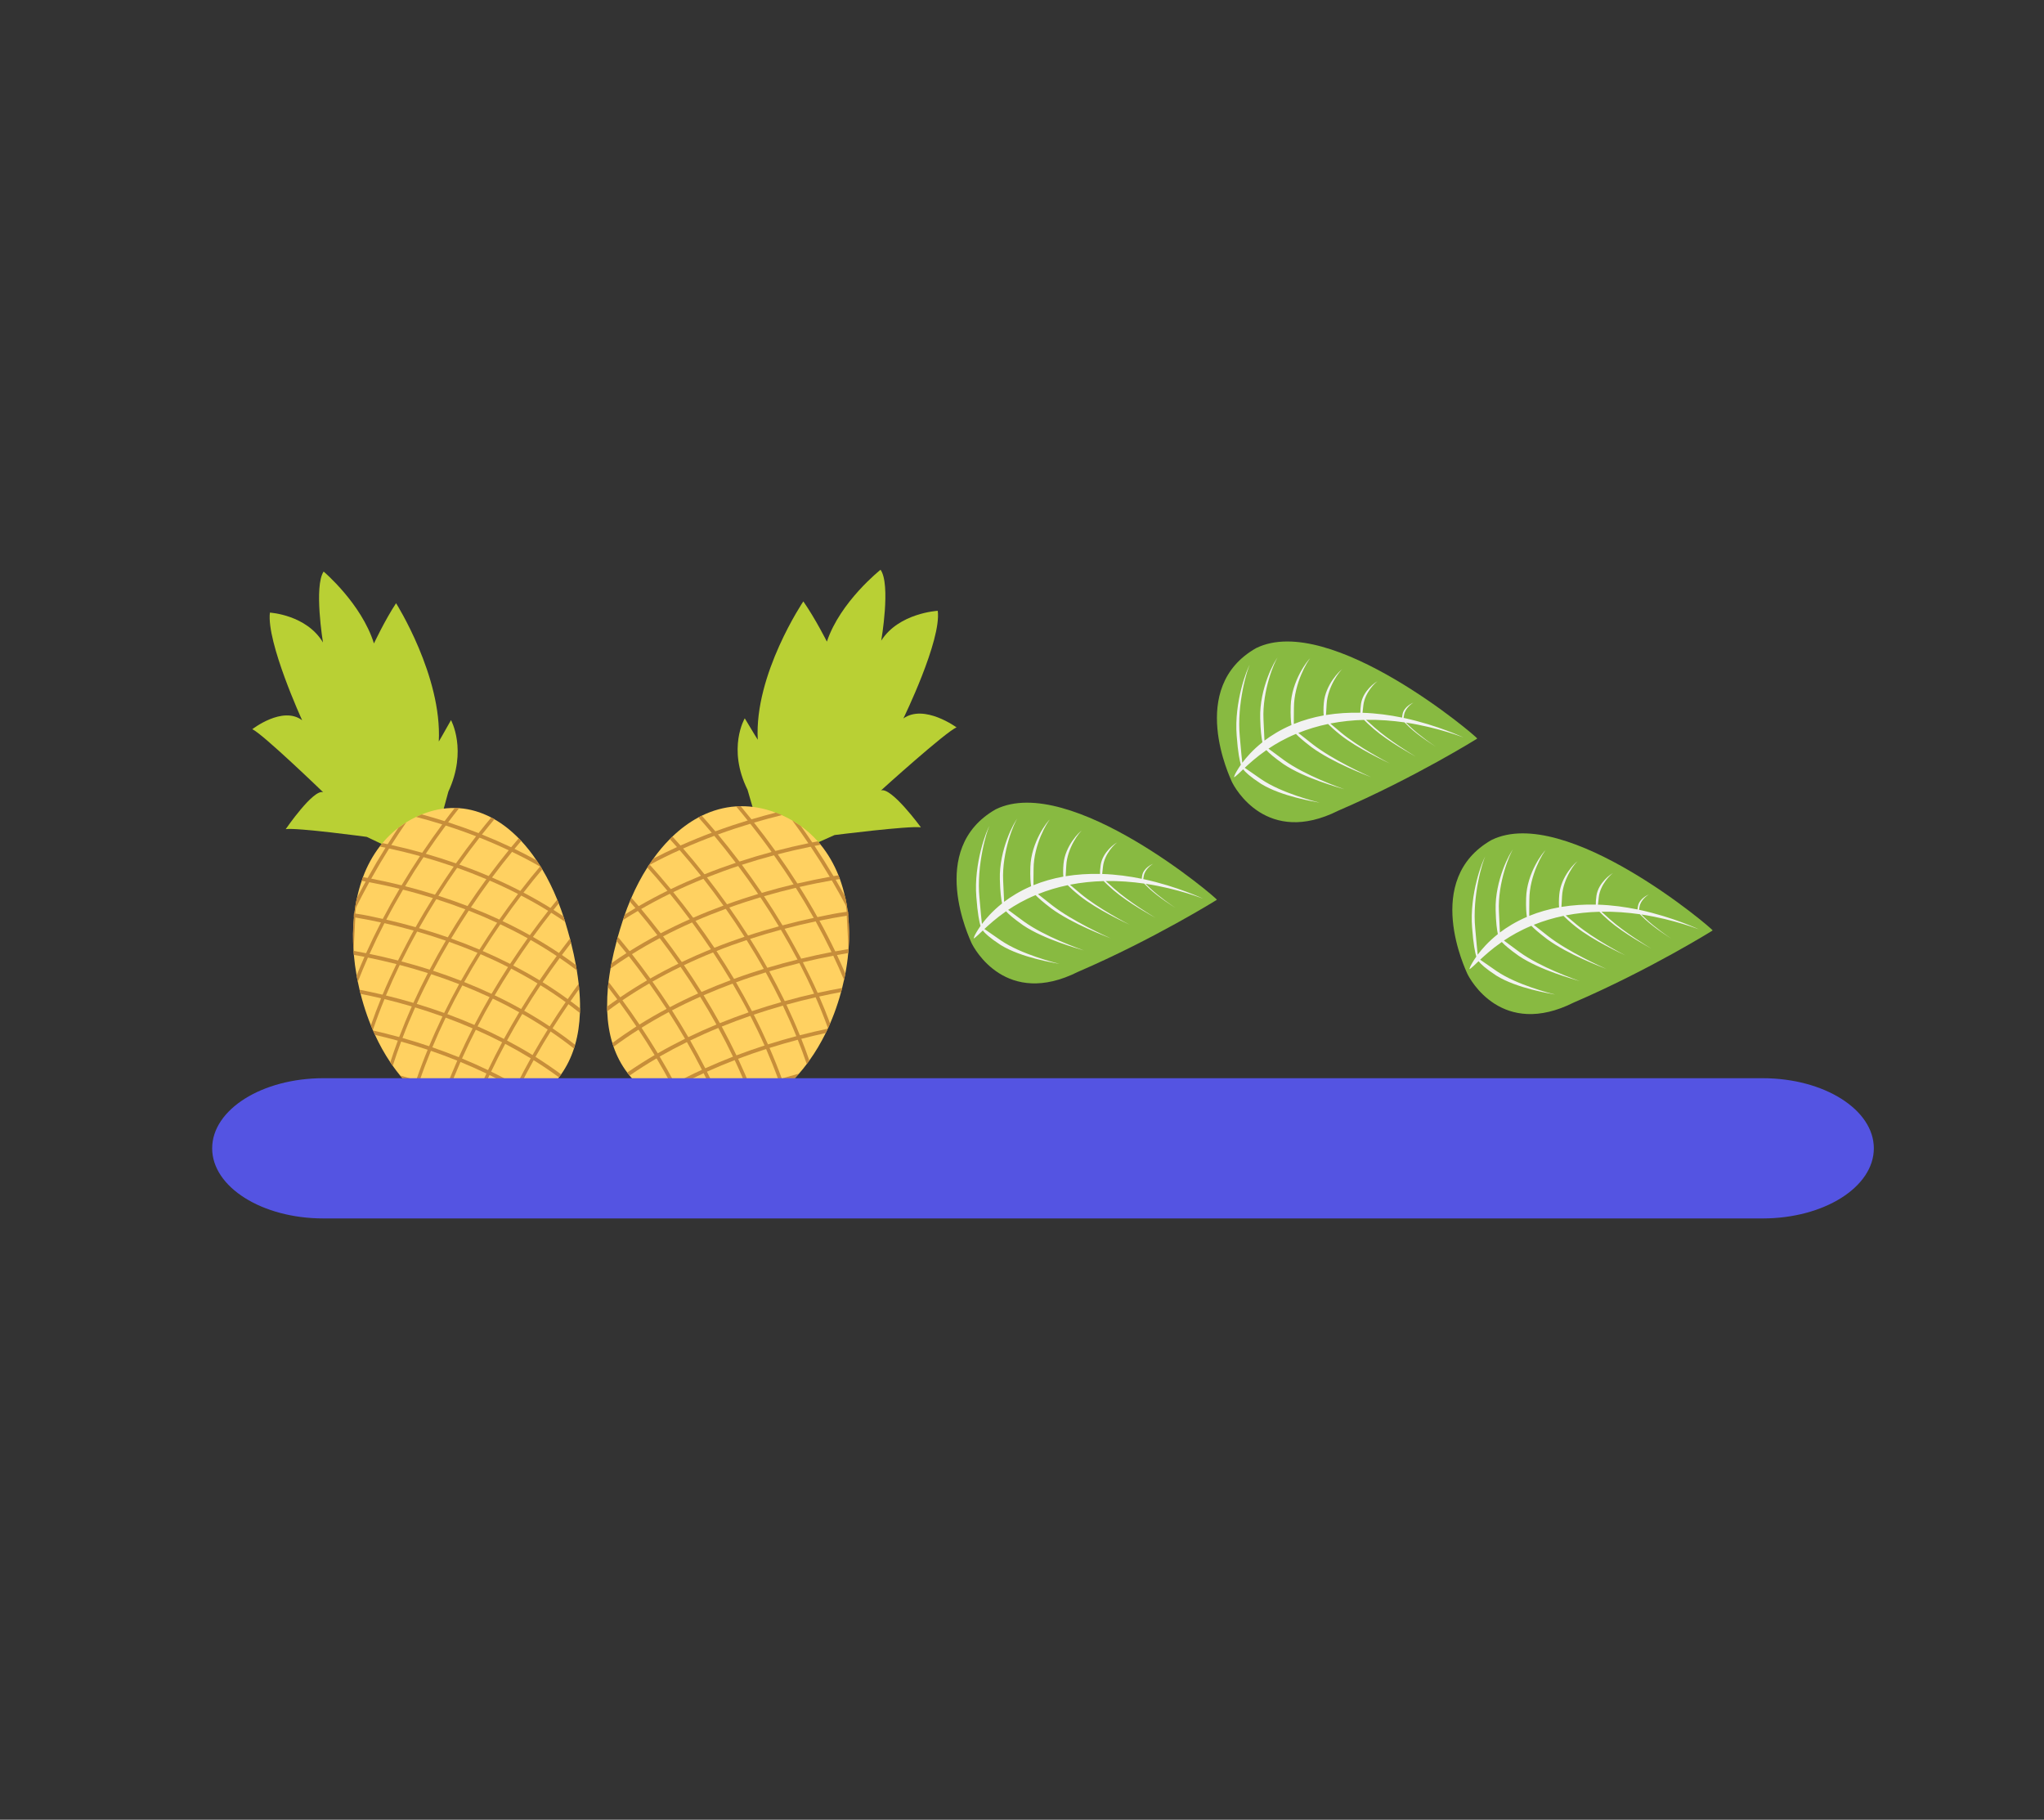 <?xml version="1.0" encoding="utf-8"?>
<!-- Generator: Adobe Illustrator 16.0.0, SVG Export Plug-In . SVG Version: 6.00 Build 0)  -->
<!DOCTYPE svg PUBLIC "-//W3C//DTD SVG 1.1//EN" "http://www.w3.org/Graphics/SVG/1.1/DTD/svg11.dtd">
<svg version="1.1" id="Capa_1" xmlns="http://www.w3.org/2000/svg" xmlns:xlink="http://www.w3.org/1999/xlink" x="0px" y="0px"
	 width="61.946px" height="55.148px" viewBox="0 0 61.946 55.148" enable-background="new 0 0 61.946 55.148" xml:space="preserve">
<rect x="0" y="0" width="61.946" height="55.148" fill="#333333" stroke="none"/>
<g>
	<path fill="#B9D034" d="M11.114,25.362c0,0-2.113-0.286-2.455-0.234c0,0,0.845-1.233,1.136-1.117c0,0-1.859-1.795-2.15-1.911
		c0,0,0.918-0.719,1.512-0.272c0,0-1.086-2.366-0.977-3.262c0,0,1.105,0.063,1.608,0.904c0,0-0.279-1.704,0.02-2.148
		c0,0,1.146,0.966,1.525,2.178c0,0,0.33-0.702,0.67-1.219c0,0,1.399,2.21,1.295,4.192c0,0,0.15-0.253,0.37-0.649
		c0,0,0.505,0.909-0.08,2.168l-0.613,2.254L11.114,25.362z"/>
	<g>
		<path fill="#FFD161" d="M17.579,30.56L17.575,30.7c-0.012,0.339-0.059,0.661-0.146,0.964l-0.035,0.114
			c-0.091,0.28-0.219,0.542-0.388,0.781L16.94,32.65c-0.176,0.229-0.392,0.437-0.653,0.621l-0.102,0.069
			c-0.2,0.13-0.425,0.247-0.678,0.349c-0.047,0.019-0.095,0.037-0.143,0.054c-0.044,0.015-0.088,0.028-0.132,0.041
			c-0.024,0.007-0.048,0.014-0.072,0.02c-0.058,0.015-0.116,0.028-0.173,0.038c-0.236,0.045-0.471,0.055-0.701,0.033l-0.106-0.013
			c-0.27-0.037-0.534-0.119-0.788-0.24l-0.093-0.047c-0.242-0.125-0.474-0.287-0.694-0.481l-0.084-0.077
			c-0.088-0.082-0.174-0.17-0.258-0.264c-0.047-0.052-0.093-0.106-0.139-0.161c-0.076-0.093-0.149-0.19-0.221-0.291
			c-0.025-0.035-0.05-0.071-0.074-0.107c-0.171-0.254-0.327-0.533-0.465-0.832c-0.02-0.044-0.04-0.088-0.059-0.133
			c-0.002-0.005-0.004-0.009-0.006-0.014c-0.021-0.047-0.041-0.096-0.06-0.144c-0.081-0.2-0.155-0.408-0.22-0.624
			c-0.033-0.109-0.063-0.218-0.091-0.327c-0.011-0.042-0.021-0.083-0.031-0.125c-0.02-0.081-0.037-0.162-0.053-0.243
			c-0.014-0.064-0.026-0.128-0.037-0.191c-0.037-0.209-0.065-0.418-0.083-0.624c0-0.005,0-0.01-0.001-0.016
			c-0.001-0.014-0.002-0.028-0.003-0.042c0-0.006-0.001-0.013-0.001-0.019c0-0.007-0.001-0.013-0.001-0.021
			c0-0.008-0.001-0.015-0.002-0.022c-0.024-0.35-0.02-0.692,0.013-1.021c0.003-0.04,0.007-0.078,0.012-0.117
			c0.002-0.017,0.004-0.034,0.006-0.051c0.002-0.017,0.005-0.034,0.007-0.051c0.017-0.122,0.038-0.242,0.064-0.359
			c0.038-0.181,0.086-0.356,0.144-0.524L11,26.582c0.128-0.342,0.298-0.655,0.509-0.93l0.082-0.103
			c0.143-0.171,0.303-0.326,0.48-0.462l0,0c0.078-0.06,0.159-0.116,0.243-0.168c0.095-0.059,0.193-0.113,0.295-0.161
			c0.056-0.027,0.113-0.052,0.171-0.076c0,0,0.001,0,0.002,0c0.341-0.138,0.675-0.2,0.999-0.195c0.044,0,0.089,0.002,0.133,0.005
			c0.339,0.024,0.665,0.122,0.974,0.283l0.096,0.053c0.26,0.149,0.507,0.344,0.737,0.579l0.076,0.079
			c0.164,0.176,0.319,0.372,0.463,0.587c0.04,0.058,0.078,0.117,0.115,0.177c0.006,0.01,0.012,0.019,0.018,0.029
			c0.014,0.022,0.028,0.045,0.042,0.068c0.167,0.281,0.319,0.587,0.453,0.916c0.015,0.038,0.03,0.076,0.045,0.115
			c0.049,0.126,0.096,0.256,0.14,0.388c0.019,0.058,0.038,0.116,0.055,0.174c0.004,0.012,0.008,0.023,0.011,0.035
			c0.048,0.158,0.092,0.314,0.134,0.47c0.011,0.044,0.023,0.088,0.034,0.132c0.057,0.226,0.106,0.449,0.146,0.668
			c0.01,0.054,0.02,0.108,0.028,0.162c0.022,0.136,0.041,0.27,0.056,0.403c0.006,0.053,0.012,0.107,0.016,0.16
			C17.572,30.17,17.581,30.368,17.579,30.56z"/>
		<path fill="#C78E3A" d="M12.781,24.681c0.223,0.061,0.455,0.129,0.693,0.204c0.036,0.011,0.072,0.023,0.109,0.035
			c0.298,0.097,0.605,0.206,0.919,0.329c0.035,0.014,0.07,0.028,0.105,0.042c0.292,0.117,0.588,0.246,0.886,0.387
			c0.034,0.016,0.067,0.032,0.101,0.048c0.222,0.108,0.445,0.223,0.667,0.346c0.04,0.058,0.078,0.117,0.115,0.177
			c0.006,0.01,0.012,0.019,0.018,0.029c-0.01-0.006-0.019-0.011-0.029-0.017c-0.282-0.161-0.564-0.309-0.846-0.444
			c-0.034-0.017-0.067-0.033-0.101-0.048c-0.298-0.141-0.594-0.269-0.886-0.384c-0.035-0.014-0.07-0.028-0.104-0.041
			c-0.314-0.122-0.621-0.23-0.919-0.325c-0.036-0.012-0.072-0.023-0.108-0.035c-0.273-0.086-0.538-0.161-0.791-0.227L12.781,24.681z
			"/>
		<path fill="#C78E3A" d="M17.128,27.939c-0.14-0.097-0.282-0.189-0.424-0.278c-0.031-0.019-0.061-0.039-0.092-0.057
			c-0.27-0.167-0.543-0.321-0.816-0.463c-0.033-0.017-0.065-0.034-0.098-0.05c-0.286-0.147-0.572-0.281-0.855-0.403
			c-0.034-0.015-0.068-0.029-0.102-0.043c-0.3-0.127-0.598-0.243-0.888-0.345c-0.035-0.013-0.07-0.025-0.105-0.037
			c-0.314-0.109-0.621-0.205-0.914-0.288c-0.036-0.01-0.072-0.021-0.108-0.03c-0.331-0.092-0.645-0.168-0.934-0.231
			c-0.037-0.009-0.074-0.017-0.11-0.024c-0.059-0.013-0.117-0.024-0.174-0.036c0.027-0.035,0.054-0.069,0.082-0.103
			c0.051,0.011,0.104,0.022,0.158,0.034c0.037,0.007,0.073,0.016,0.111,0.024c0.291,0.064,0.605,0.142,0.936,0.234
			c0.036,0.01,0.072,0.02,0.108,0.031c0.293,0.084,0.6,0.181,0.915,0.291c0.035,0.012,0.07,0.025,0.105,0.038
			c0.291,0.104,0.588,0.219,0.889,0.348c0.034,0.015,0.067,0.029,0.101,0.043c0.284,0.124,0.57,0.259,0.856,0.407
			c0.033,0.016,0.065,0.033,0.098,0.05c0.273,0.144,0.546,0.299,0.817,0.466c0.031,0.019,0.062,0.038,0.092,0.058
			c0.099,0.063,0.199,0.127,0.297,0.193C17.092,27.823,17.111,27.881,17.128,27.939z"/>
		<path fill="#C78E3A" d="M17.481,29.407c-0.171-0.13-0.345-0.255-0.52-0.374c-0.03-0.021-0.06-0.041-0.09-0.061
			c-0.261-0.174-0.524-0.335-0.789-0.485c-0.031-0.018-0.063-0.035-0.094-0.053c-0.275-0.154-0.552-0.294-0.827-0.424
			c-0.032-0.016-0.065-0.031-0.098-0.046c-0.289-0.134-0.576-0.256-0.858-0.366c-0.034-0.013-0.068-0.026-0.102-0.039
			c-0.301-0.116-0.597-0.219-0.883-0.31c-0.035-0.011-0.07-0.022-0.104-0.033c-0.314-0.098-0.617-0.182-0.903-0.255
			c-0.036-0.009-0.072-0.018-0.107-0.026c-0.332-0.082-0.639-0.146-0.916-0.199c-0.037-0.007-0.074-0.014-0.109-0.02
			c-0.041-0.008-0.082-0.015-0.122-0.022c0.013-0.038,0.026-0.075,0.041-0.112c0.046,0.008,0.093,0.017,0.141,0.025
			c0.036,0.006,0.072,0.013,0.109,0.021c0.278,0.054,0.587,0.12,0.918,0.202c0.036,0.009,0.072,0.018,0.108,0.027
			c0.287,0.073,0.589,0.158,0.904,0.257c0.035,0.011,0.069,0.021,0.105,0.033c0.287,0.093,0.583,0.196,0.885,0.313
			c0.034,0.013,0.068,0.026,0.102,0.04c0.283,0.111,0.569,0.233,0.859,0.368c0.032,0.015,0.065,0.031,0.098,0.046
			c0.275,0.13,0.551,0.272,0.827,0.427c0.031,0.017,0.063,0.035,0.094,0.053c0.265,0.151,0.528,0.313,0.789,0.487
			c0.03,0.02,0.06,0.041,0.089,0.06c0.142,0.098,0.284,0.198,0.424,0.304C17.463,29.299,17.473,29.353,17.481,29.407z"/>
		<path fill="#C78E3A" d="M17.579,30.56L17.575,30.7c-0.115-0.091-0.231-0.181-0.348-0.268c-0.028-0.021-0.057-0.042-0.086-0.063
			c-0.25-0.182-0.504-0.351-0.761-0.51c-0.031-0.019-0.061-0.038-0.091-0.056c-0.265-0.161-0.532-0.31-0.798-0.448
			c-0.031-0.017-0.063-0.033-0.095-0.048c-0.278-0.142-0.555-0.271-0.829-0.389c-0.033-0.014-0.066-0.028-0.099-0.042
			c-0.29-0.123-0.575-0.233-0.854-0.332c-0.034-0.013-0.068-0.024-0.102-0.036c-0.3-0.104-0.592-0.197-0.872-0.277
			c-0.036-0.01-0.07-0.02-0.105-0.029c-0.312-0.088-0.608-0.162-0.885-0.225c-0.036-0.008-0.078-0.016-0.113-0.023
			c-0.278-0.061-0.544-0.11-0.77-0.149v0c0-0.002-0.03-0.006-0.048-0.009c0.004-0.04,0.001-0.078,0.006-0.117
			c0.016,0.003,0.042,0.006,0.042,0.008v0c0.3,0.041,0.525,0.093,0.822,0.159c0.035,0.008,0.076,0.016,0.111,0.024
			c0.278,0.063,0.578,0.138,0.89,0.227c0.034,0.01,0.071,0.02,0.105,0.03c0.281,0.082,0.575,0.174,0.875,0.28
			c0.034,0.012,0.068,0.024,0.102,0.036c0.28,0.1,0.566,0.211,0.856,0.334c0.033,0.014,0.066,0.029,0.099,0.043
			c0.275,0.119,0.552,0.249,0.83,0.39c0.032,0.017,0.063,0.033,0.095,0.049c0.267,0.139,0.534,0.288,0.799,0.45
			c0.03,0.019,0.061,0.038,0.091,0.056c0.256,0.159,0.511,0.329,0.761,0.512c0.029,0.021,0.057,0.042,0.086,0.063
			C17.388,30.411,17.483,30.484,17.579,30.56z"/>
		<path fill="#C78E3A" d="M17.429,31.664l-0.035,0.114c-0.232-0.184-0.469-0.356-0.708-0.518c-0.03-0.021-0.059-0.04-0.088-0.059
			c-0.255-0.169-0.512-0.327-0.771-0.473c-0.031-0.018-0.062-0.035-0.093-0.052c-0.267-0.148-0.534-0.286-0.801-0.412
			c-0.032-0.015-0.064-0.031-0.096-0.045c-0.277-0.129-0.553-0.247-0.825-0.355c-0.033-0.013-0.066-0.026-0.1-0.039
			c-0.287-0.112-0.569-0.211-0.843-0.301c-0.034-0.011-0.067-0.022-0.101-0.033c-0.296-0.094-0.583-0.176-0.855-0.248
			c-0.035-0.009-0.069-0.019-0.104-0.027c-0.307-0.078-0.596-0.143-0.86-0.197c-0.036-0.007-0.07-0.014-0.105-0.021
			c-0.111-0.022-0.218-0.042-0.32-0.06c-0.002-0.02-0.003-0.041-0.005-0.06c-0.001-0.021-0.003-0.007-0.005-0.065
			c0.001,0,0.001,0,0.001,0c0.002,0,0.005,0.003,0.007,0.004c0.001,0,0.002,0.001,0.003,0.001c0.116,0.021,0.239,0.044,0.368,0.07
			c0.035,0.007,0.07,0.014,0.105,0.021c0.266,0.055,0.556,0.121,0.863,0.2c0.034,0.009,0.069,0.018,0.104,0.027
			c0.274,0.073,0.561,0.155,0.858,0.25c0.033,0.011,0.067,0.021,0.101,0.033c0.275,0.09,0.557,0.19,0.845,0.303
			c0.033,0.013,0.066,0.026,0.099,0.04c0.272,0.108,0.549,0.227,0.827,0.357c0.032,0.015,0.064,0.03,0.096,0.045
			c0.267,0.127,0.535,0.265,0.802,0.415c0.031,0.017,0.062,0.034,0.093,0.052c0.259,0.146,0.517,0.305,0.771,0.474
			c0.03,0.02,0.059,0.04,0.089,0.059C16.977,31.321,17.205,31.487,17.429,31.664z"/>
		<path fill="#C78E3A" d="M17.007,32.56L16.94,32.65c-0.252-0.186-0.509-0.359-0.769-0.521c-0.029-0.019-0.06-0.037-0.089-0.056
			c-0.257-0.157-0.515-0.303-0.773-0.439c-0.031-0.016-0.063-0.032-0.094-0.048c-0.267-0.137-0.533-0.264-0.797-0.379
			c-0.032-0.015-0.064-0.029-0.097-0.042c-0.275-0.119-0.548-0.227-0.814-0.325c-0.033-0.012-0.066-0.024-0.099-0.036
			c-0.283-0.102-0.559-0.192-0.826-0.273c-0.034-0.01-0.067-0.021-0.101-0.03c-0.29-0.085-0.567-0.159-0.83-0.223
			c-0.035-0.008-0.069-0.016-0.103-0.024c-0.219-0.052-0.426-0.096-0.62-0.134c-0.011-0.042-0.021-0.083-0.031-0.125
			c0.215,0.042,0.449,0.091,0.696,0.149c0.034,0.008,0.068,0.016,0.103,0.025c0.264,0.064,0.543,0.138,0.834,0.225
			c0.034,0.01,0.067,0.02,0.101,0.03c0.268,0.081,0.545,0.172,0.829,0.274c0.033,0.012,0.066,0.023,0.099,0.036
			c0.268,0.099,0.542,0.208,0.817,0.327c0.032,0.014,0.064,0.028,0.096,0.042c0.265,0.117,0.532,0.244,0.799,0.382
			c0.031,0.016,0.063,0.032,0.094,0.049c0.258,0.136,0.518,0.282,0.774,0.44c0.03,0.019,0.061,0.037,0.09,0.055
			C16.49,32.195,16.751,32.371,17.007,32.56z"/>
		<path fill="#C78E3A" d="M16.288,33.271l-0.102,0.069c-0.163-0.105-0.327-0.206-0.492-0.301c-0.03-0.018-0.061-0.035-0.091-0.053
			c-0.256-0.146-0.513-0.281-0.769-0.407c-0.032-0.015-0.063-0.03-0.094-0.046c-0.265-0.126-0.527-0.243-0.787-0.35
			c-0.032-0.014-0.064-0.026-0.097-0.04c-0.271-0.109-0.537-0.208-0.797-0.297c-0.033-0.011-0.066-0.022-0.099-0.033
			c-0.276-0.092-0.544-0.175-0.802-0.247c-0.034-0.01-0.067-0.02-0.101-0.028c-0.241-0.066-0.473-0.125-0.693-0.175
			c-0.02-0.044-0.04-0.088-0.059-0.133c0.25,0.057,0.515,0.122,0.793,0.199c0.034,0.009,0.067,0.019,0.101,0.028
			c0.259,0.073,0.528,0.156,0.805,0.249c0.033,0.011,0.066,0.022,0.099,0.034c0.261,0.09,0.528,0.189,0.8,0.299
			c0.032,0.013,0.064,0.026,0.097,0.039c0.261,0.108,0.524,0.225,0.789,0.352c0.032,0.016,0.063,0.031,0.094,0.046
			c0.257,0.125,0.514,0.261,0.771,0.408c0.03,0.017,0.061,0.035,0.091,0.053C15.927,33.043,16.108,33.154,16.288,33.271z"/>
		<path fill="#C78E3A" d="M15.161,33.804c-0.058,0.015-0.116,0.028-0.173,0.038c-0.193-0.1-0.386-0.194-0.579-0.283
			c-0.032-0.015-0.063-0.029-0.095-0.043c-0.259-0.117-0.516-0.225-0.769-0.323c-0.033-0.013-0.065-0.025-0.097-0.038
			c-0.263-0.1-0.522-0.191-0.773-0.273c-0.033-0.01-0.066-0.021-0.099-0.032c-0.105-0.033-0.209-0.065-0.313-0.096
			c-0.047-0.052-0.093-0.106-0.139-0.161c0.16,0.045,0.322,0.094,0.488,0.147c0.033,0.01,0.066,0.021,0.099,0.032
			c0.253,0.082,0.513,0.173,0.777,0.274c0.032,0.012,0.064,0.025,0.097,0.037c0.254,0.099,0.512,0.208,0.772,0.325
			c0.031,0.015,0.063,0.029,0.095,0.044C14.688,33.561,14.924,33.678,15.161,33.804z"/>
		<path fill="#C78E3A" d="M10.816,27.218L10.79,27.48l-0.022,0.207v0v0.117v0l-0.052,1.013v0.062
			c-0.001-0.021-0.001-0.042-0.003-0.063c-0.024-0.35-0.02-0.692,0.013-1.021c0.003-0.04,0.008-0.078,0.013-0.117
			c0.003-0.034,0.008-0.068,0.013-0.102C10.769,27.455,10.79,27.335,10.816,27.218z"/>
		<path fill="#C78E3A" d="M12.315,24.918c-0.149,0.217-0.302,0.447-0.455,0.689c-0.022,0.035-0.044,0.07-0.066,0.105
			c-0.182,0.289-0.363,0.595-0.543,0.916c-0.02,0.036-0.04,0.072-0.06,0.108c-0.149,0.271-0.296,0.551-0.439,0.841
			c0.017-0.122,0.038-0.242,0.064-0.359c0.087-0.171,0.176-0.338,0.266-0.502c0.02-0.037,0.04-0.073,0.06-0.108
			c0.179-0.322,0.36-0.629,0.542-0.919c0.022-0.036,0.044-0.07,0.066-0.105c0.108-0.171,0.216-0.337,0.322-0.496l0,0L12.315,24.918z
			"/>
		<path fill="#C78E3A" d="M13.915,24.491c-0.105,0.132-0.216,0.275-0.332,0.429c-0.024,0.032-0.049,0.065-0.074,0.099
			c-0.192,0.258-0.396,0.544-0.605,0.854c-0.023,0.034-0.046,0.067-0.068,0.102c-0.185,0.276-0.372,0.571-0.559,0.884
			c-0.021,0.034-0.042,0.069-0.063,0.104c-0.171,0.29-0.342,0.593-0.508,0.91c-0.019,0.036-0.037,0.071-0.056,0.107
			c-0.155,0.299-0.306,0.61-0.451,0.931c-0.017,0.037-0.033,0.073-0.049,0.11c-0.106,0.239-0.208,0.484-0.306,0.734
			c-0.014-0.064-0.026-0.128-0.037-0.191c0.077-0.191,0.156-0.379,0.237-0.564c0.017-0.037,0.033-0.073,0.049-0.11
			c0.145-0.322,0.295-0.633,0.451-0.934v0c0.019-0.036,0.037-0.072,0.056-0.107c0.166-0.317,0.336-0.622,0.507-0.912
			c0.021-0.035,0.041-0.07,0.062-0.105c0.187-0.313,0.375-0.609,0.559-0.886c0.023-0.035,0.045-0.069,0.068-0.103
			c0.209-0.311,0.413-0.598,0.605-0.857c0.024-0.034,0.049-0.066,0.073-0.099c0.106-0.142,0.209-0.275,0.308-0.4
			C13.826,24.485,13.871,24.487,13.915,24.491z"/>
		<path fill="#C78E3A" d="M14.984,24.827c-0.113,0.135-0.24,0.29-0.377,0.463c-0.024,0.031-0.05,0.063-0.075,0.095
			c-0.188,0.241-0.394,0.514-0.609,0.816c-0.022,0.032-0.046,0.064-0.069,0.098c-0.185,0.262-0.376,0.546-0.568,0.849
			c-0.021,0.034-0.043,0.068-0.064,0.102c-0.175,0.278-0.35,0.571-0.524,0.879c-0.02,0.034-0.039,0.069-0.058,0.104
			c-0.162,0.29-0.32,0.591-0.474,0.904c-0.018,0.036-0.035,0.071-0.052,0.107c-0.145,0.299-0.285,0.609-0.418,0.927
			c-0.015,0.036-0.03,0.073-0.044,0.109c-0.125,0.304-0.243,0.617-0.352,0.937c-0.021-0.047-0.041-0.096-0.06-0.144
			c0.097-0.278,0.2-0.551,0.309-0.817c0.015-0.037,0.03-0.073,0.045-0.109c0.132-0.319,0.276-0.629,0.421-0.93
			c0.017-0.036,0.031-0.071,0.056-0.106v-0.004h-0.008c0.153-0.292,0.312-0.614,0.473-0.904c0.02-0.035,0.039-0.069,0.059-0.104
			c0.172-0.308,0.349-0.603,0.523-0.881c0.021-0.034,0.042-0.068,0.064-0.102c0.193-0.303,0.384-0.589,0.568-0.853
			c0.023-0.033,0.047-0.066,0.069-0.099c0.215-0.303,0.42-0.577,0.609-0.819c0.025-0.032,0.05-0.064,0.074-0.095
			c0.14-0.177,0.269-0.335,0.386-0.475L14.984,24.827z"/>
		<path fill="#C78E3A" d="M15.797,25.484c-0.063,0.073-0.131,0.154-0.204,0.241c-0.024,0.03-0.049,0.06-0.075,0.092
			c-0.181,0.22-0.385,0.479-0.605,0.774c-0.023,0.031-0.046,0.063-0.07,0.095c-0.183,0.248-0.375,0.52-0.571,0.813
			c-0.022,0.032-0.044,0.065-0.066,0.098c-0.176,0.265-0.354,0.548-0.533,0.845c-0.02,0.034-0.04,0.068-0.06,0.102
			c-0.165,0.279-0.329,0.57-0.489,0.875c-0.018,0.034-0.036,0.069-0.055,0.104c-0.15,0.29-0.298,0.59-0.439,0.901
			c-0.016,0.036-0.032,0.071-0.048,0.106c-0.134,0.3-0.263,0.608-0.383,0.925c-0.014,0.036-0.028,0.073-0.041,0.109
			c-0.09,0.241-0.175,0.486-0.255,0.736c-0.025-0.035-0.05-0.071-0.074-0.107c0.072-0.222,0.148-0.441,0.228-0.657
			c0.014-0.037,0.027-0.073,0.041-0.109c0.121-0.317,0.249-0.626,0.382-0.927c0.016-0.036,0.033-0.072,0.048-0.107
			c0.141-0.311,0.288-0.613,0.439-0.904c0.018-0.035,0.036-0.069,0.055-0.104c0.16-0.305,0.324-0.598,0.488-0.877
			c0.021-0.034,0.041-0.068,0.061-0.102c0.178-0.299,0.357-0.582,0.533-0.849c0.022-0.034,0.044-0.066,0.066-0.099
			c0.196-0.294,0.389-0.567,0.571-0.816c0.023-0.032,0.047-0.064,0.07-0.095c0.219-0.295,0.424-0.556,0.606-0.779
			c0.025-0.032,0.05-0.063,0.075-0.092c0.082-0.1,0.159-0.19,0.229-0.271L15.797,25.484z"/>
		<path fill="#C78E3A" d="M16.435,26.346c-0.164,0.192-0.356,0.428-0.568,0.702c-0.023,0.03-0.047,0.061-0.071,0.092
			c-0.179,0.232-0.369,0.491-0.566,0.774c-0.022,0.031-0.044,0.063-0.067,0.096c-0.174,0.252-0.354,0.522-0.535,0.81
			c-0.021,0.033-0.041,0.065-0.062,0.098c-0.167,0.268-0.333,0.549-0.498,0.843c-0.019,0.034-0.038,0.067-0.056,0.102
			c-0.154,0.28-0.307,0.571-0.455,0.872c-0.017,0.035-0.034,0.07-0.05,0.105c-0.141,0.291-0.276,0.591-0.404,0.9
			c-0.015,0.035-0.03,0.071-0.044,0.106c-0.123,0.301-0.24,0.61-0.348,0.925c-0.012,0.037-0.025,0.073-0.037,0.109
			c-0.023,0.07-0.047,0.141-0.069,0.213c-0.028-0.025-0.056-0.051-0.084-0.077c0.018-0.056,0.036-0.112,0.055-0.167
			c0.013-0.037,0.025-0.073,0.037-0.109c0.108-0.316,0.224-0.625,0.348-0.927c0.015-0.036,0.029-0.072,0.044-0.107
			c0.128-0.309,0.264-0.61,0.404-0.901c0.017-0.035,0.033-0.07,0.051-0.105c0.147-0.302,0.299-0.595,0.454-0.875
			c0.019-0.034,0.038-0.069,0.057-0.103c0.165-0.295,0.332-0.577,0.499-0.845c0.021-0.034,0.041-0.066,0.061-0.1
			c0.181-0.288,0.361-0.56,0.536-0.813c0.022-0.033,0.044-0.064,0.066-0.096c0.198-0.283,0.388-0.543,0.567-0.778
			c0.024-0.031,0.047-0.062,0.071-0.092c0.223-0.29,0.425-0.537,0.596-0.737c0.004-0.004,0.007-0.008,0.011-0.013
			c0.006,0.01,0.012,0.019,0.018,0.029C16.407,26.3,16.421,26.323,16.435,26.346z"/>
		<path fill="#C78E3A" d="M16.934,27.377c-0.05,0.062-0.104,0.126-0.158,0.195c-0.023,0.029-0.047,0.059-0.071,0.089
			c-0.171,0.217-0.358,0.462-0.554,0.733c-0.022,0.031-0.044,0.062-0.067,0.093c-0.171,0.239-0.349,0.497-0.529,0.772
			c-0.021,0.033-0.042,0.064-0.063,0.097c-0.166,0.255-0.333,0.525-0.499,0.808c-0.02,0.033-0.039,0.066-0.058,0.1
			c-0.156,0.269-0.311,0.55-0.462,0.841c-0.018,0.034-0.035,0.069-0.053,0.103c-0.144,0.281-0.284,0.572-0.418,0.871
			c-0.016,0.035-0.032,0.07-0.047,0.105c-0.129,0.292-0.252,0.593-0.368,0.9c-0.014,0.036-0.027,0.072-0.04,0.108
			c-0.053,0.142-0.104,0.285-0.152,0.43c-0.031-0.015-0.063-0.03-0.093-0.047c0.048-0.142,0.097-0.282,0.148-0.421
			c0.013-0.036,0.027-0.072,0.04-0.108c0.116-0.309,0.24-0.609,0.368-0.902c0.016-0.035,0.031-0.07,0.047-0.105
			c0.135-0.3,0.275-0.592,0.419-0.874c0.018-0.035,0.036-0.068,0.053-0.103c0.151-0.292,0.306-0.574,0.462-0.844
			c0.02-0.033,0.039-0.067,0.058-0.1c0.167-0.284,0.334-0.555,0.5-0.811c0.021-0.033,0.042-0.065,0.063-0.097
			c0.181-0.276,0.359-0.536,0.531-0.776c0.022-0.032,0.045-0.063,0.067-0.093c0.197-0.272,0.384-0.519,0.556-0.737
			c0.024-0.031,0.048-0.06,0.071-0.089c0.071-0.089,0.14-0.173,0.205-0.252C16.903,27.3,16.918,27.338,16.934,27.377z"/>
		<path fill="#C78E3A" d="M17.307,28.577c-0.089,0.115-0.182,0.236-0.278,0.365c-0.022,0.031-0.045,0.061-0.067,0.092
			c-0.166,0.225-0.34,0.469-0.518,0.732c-0.021,0.031-0.042,0.063-0.063,0.094c-0.163,0.243-0.329,0.5-0.494,0.771
			c-0.02,0.033-0.04,0.065-0.059,0.098c-0.156,0.257-0.311,0.527-0.463,0.807c-0.018,0.033-0.036,0.066-0.054,0.1
			c-0.146,0.271-0.289,0.551-0.427,0.841c-0.016,0.034-0.033,0.068-0.049,0.103c-0.133,0.283-0.261,0.574-0.382,0.873
			c-0.014,0.035-0.029,0.071-0.043,0.106c-0.042,0.104-0.083,0.209-0.122,0.316c-0.036-0.004-0.071-0.008-0.106-0.013
			c0.043-0.117,0.088-0.232,0.134-0.347c0.014-0.035,0.028-0.071,0.043-0.107c0.122-0.299,0.25-0.591,0.383-0.875
			c0.016-0.035,0.032-0.069,0.049-0.104c0.139-0.29,0.281-0.572,0.427-0.843c0.018-0.034,0.036-0.067,0.054-0.101
			c0.153-0.281,0.309-0.552,0.464-0.811c0.02-0.033,0.04-0.065,0.059-0.097c0.166-0.272,0.333-0.531,0.496-0.775
			c0.021-0.032,0.042-0.063,0.063-0.095c0.178-0.264,0.353-0.51,0.519-0.736c0.023-0.031,0.045-0.061,0.068-0.091
			c0.115-0.155,0.227-0.301,0.333-0.437C17.284,28.489,17.296,28.533,17.307,28.577z"/>
		<path fill="#C78E3A" d="M17.554,29.97c-0.086,0.119-0.173,0.242-0.263,0.371c-0.021,0.03-0.042,0.061-0.064,0.092
			c-0.158,0.23-0.319,0.474-0.481,0.731c-0.02,0.033-0.041,0.064-0.06,0.097c-0.153,0.245-0.307,0.502-0.458,0.77
			c-0.019,0.033-0.037,0.066-0.056,0.1c-0.145,0.259-0.288,0.529-0.427,0.808c-0.017,0.034-0.034,0.067-0.051,0.102
			c-0.112,0.229-0.223,0.463-0.329,0.704c-0.044,0.015-0.088,0.028-0.132,0.041c0.119-0.273,0.243-0.539,0.37-0.797
			c0.017-0.034,0.033-0.068,0.051-0.102c0.14-0.28,0.283-0.55,0.429-0.811c0.019-0.033,0.037-0.066,0.055-0.099
			c0.152-0.269,0.306-0.528,0.46-0.774c0.02-0.032,0.04-0.064,0.06-0.097c0.163-0.259,0.325-0.504,0.484-0.735
			c0.021-0.031,0.042-0.062,0.064-0.092c0.113-0.164,0.225-0.319,0.333-0.467C17.543,29.863,17.549,29.917,17.554,29.97z"/>
	</g>
</g>
<g>
	<path fill="#B9D034" d="M25.292,25.307c0,0,2.252-0.286,2.617-0.234c0,0-0.9-1.233-1.211-1.117c0,0,1.982-1.795,2.292-1.911
		c0,0-0.979-0.719-1.612-0.272c0,0,1.158-2.366,1.042-3.262c0,0-1.178,0.063-1.713,0.904c0,0,0.296-1.704-0.021-2.148
		c0,0-1.222,0.966-1.626,2.178c0,0-0.353-0.702-0.714-1.219c0,0-1.491,2.21-1.381,4.192c0,0-0.16-0.253-0.394-0.649
		c0,0-0.539,0.909,0.085,2.168l0.654,2.254L25.292,25.307z"/>
	<g>
		<path fill="#FFD161" d="M18.399,30.505l0.003,0.141c0.014,0.339,0.063,0.661,0.156,0.964l0.037,0.114
			c0.097,0.28,0.233,0.542,0.414,0.781l0.071,0.091c0.187,0.229,0.417,0.437,0.696,0.621l0.109,0.069
			c0.214,0.13,0.453,0.247,0.723,0.349c0.05,0.019,0.101,0.037,0.151,0.054c0.047,0.015,0.094,0.028,0.141,0.041
			c0.026,0.007,0.052,0.014,0.078,0.02c0.061,0.015,0.124,0.028,0.185,0.038c0.251,0.045,0.501,0.055,0.747,0.033l0.113-0.013
			c0.288-0.037,0.569-0.119,0.84-0.24l0.099-0.047c0.259-0.125,0.506-0.287,0.741-0.481l0.089-0.077
			c0.094-0.082,0.187-0.17,0.275-0.264c0.05-0.052,0.099-0.106,0.147-0.161c0.082-0.093,0.16-0.19,0.235-0.291
			c0.027-0.035,0.054-0.071,0.079-0.107c0.183-0.254,0.348-0.533,0.496-0.832c0.021-0.044,0.042-0.088,0.063-0.133
			c0.002-0.005,0.004-0.009,0.007-0.014c0.022-0.047,0.043-0.096,0.064-0.144c0.086-0.2,0.165-0.408,0.234-0.624
			c0.036-0.109,0.068-0.218,0.097-0.327c0.012-0.042,0.022-0.083,0.033-0.125c0.021-0.081,0.04-0.162,0.057-0.243
			c0.015-0.064,0.028-0.128,0.04-0.191c0.04-0.209,0.069-0.418,0.088-0.624c0.001-0.005,0.001-0.01,0.002-0.016
			c0.001-0.014,0.002-0.028,0.003-0.042c0-0.006,0.001-0.013,0.001-0.019c0.001-0.007,0.001-0.013,0.001-0.021
			c0-0.008,0.001-0.015,0.002-0.022c0.025-0.35,0.021-0.692-0.014-1.021c-0.004-0.04-0.008-0.078-0.013-0.117
			c-0.002-0.017-0.004-0.034-0.006-0.051c-0.003-0.017-0.006-0.034-0.008-0.051c-0.018-0.122-0.041-0.242-0.068-0.359
			c-0.041-0.181-0.092-0.356-0.153-0.524l-0.043-0.112c-0.137-0.342-0.318-0.655-0.542-0.93l-0.087-0.103
			c-0.153-0.171-0.323-0.326-0.512-0.462l-0.001,0c-0.083-0.06-0.169-0.116-0.259-0.168c-0.101-0.059-0.206-0.113-0.315-0.161
			c-0.06-0.027-0.12-0.052-0.183-0.076c0,0,0,0-0.002,0c-0.363-0.138-0.719-0.2-1.064-0.195c-0.047,0-0.095,0.002-0.141,0.005
			c-0.361,0.024-0.709,0.122-1.039,0.283l-0.102,0.053c-0.278,0.149-0.541,0.344-0.786,0.579l-0.081,0.079
			c-0.174,0.176-0.34,0.372-0.494,0.587c-0.042,0.058-0.083,0.117-0.122,0.177c-0.007,0.01-0.013,0.019-0.02,0.029
			c-0.014,0.022-0.029,0.045-0.044,0.068c-0.179,0.281-0.34,0.587-0.483,0.916c-0.016,0.038-0.032,0.076-0.048,0.115
			c-0.053,0.126-0.103,0.256-0.149,0.388c-0.021,0.058-0.04,0.116-0.059,0.174c-0.004,0.012-0.008,0.023-0.011,0.035
			c-0.052,0.158-0.099,0.314-0.143,0.47c-0.012,0.044-0.024,0.088-0.036,0.132c-0.061,0.226-0.113,0.449-0.156,0.668
			c-0.011,0.054-0.021,0.108-0.03,0.162c-0.023,0.136-0.044,0.27-0.06,0.403c-0.006,0.053-0.013,0.107-0.018,0.16
			C18.407,30.116,18.398,30.313,18.399,30.505z"/>
		<path fill="#C78E3A" d="M23.514,24.626c-0.238,0.061-0.484,0.129-0.738,0.204c-0.038,0.011-0.077,0.023-0.116,0.035
			c-0.317,0.097-0.646,0.206-0.98,0.329c-0.037,0.014-0.074,0.028-0.111,0.042c-0.312,0.117-0.627,0.246-0.944,0.387
			c-0.037,0.016-0.072,0.032-0.107,0.048c-0.237,0.108-0.474,0.223-0.711,0.346c-0.042,0.058-0.083,0.117-0.122,0.177
			c-0.007,0.01-0.013,0.019-0.02,0.029c0.01-0.006,0.02-0.011,0.031-0.017c0.3-0.161,0.602-0.309,0.902-0.444
			c0.036-0.017,0.072-0.033,0.107-0.048c0.318-0.141,0.634-0.269,0.944-0.384c0.037-0.014,0.075-0.028,0.112-0.041
			c0.334-0.122,0.662-0.23,0.979-0.325c0.038-0.012,0.077-0.023,0.115-0.035c0.292-0.086,0.574-0.161,0.843-0.227L23.514,24.626z"/>
		<path fill="#C78E3A" d="M18.879,27.885c0.149-0.097,0.3-0.189,0.452-0.278c0.033-0.019,0.065-0.039,0.099-0.057
			c0.288-0.167,0.58-0.321,0.87-0.463c0.035-0.017,0.069-0.034,0.104-0.05c0.306-0.147,0.61-0.281,0.912-0.403
			c0.037-0.015,0.073-0.029,0.108-0.043c0.32-0.127,0.638-0.243,0.946-0.345c0.037-0.013,0.075-0.025,0.112-0.037
			c0.335-0.109,0.661-0.205,0.974-0.288c0.039-0.01,0.077-0.021,0.116-0.03c0.353-0.092,0.687-0.168,0.996-0.231
			c0.039-0.009,0.079-0.017,0.118-0.024c0.063-0.013,0.124-0.024,0.185-0.036c-0.029-0.035-0.058-0.069-0.087-0.103
			c-0.056,0.011-0.111,0.022-0.168,0.034c-0.04,0.007-0.079,0.016-0.118,0.024c-0.31,0.064-0.645,0.142-0.998,0.234
			c-0.038,0.01-0.077,0.02-0.116,0.031c-0.313,0.084-0.639,0.181-0.975,0.291c-0.038,0.012-0.075,0.025-0.112,0.038
			c-0.31,0.104-0.626,0.219-0.948,0.348c-0.036,0.015-0.072,0.029-0.107,0.043c-0.302,0.124-0.607,0.259-0.913,0.407
			c-0.035,0.016-0.069,0.033-0.104,0.05c-0.291,0.144-0.583,0.299-0.871,0.466c-0.033,0.019-0.066,0.038-0.099,0.058
			c-0.105,0.063-0.212,0.127-0.317,0.193C18.917,27.768,18.898,27.826,18.879,27.885z"/>
		<path fill="#C78E3A" d="M18.503,29.352c0.183-0.13,0.368-0.255,0.555-0.374c0.031-0.021,0.063-0.041,0.095-0.061
			c0.279-0.174,0.559-0.335,0.841-0.485c0.033-0.018,0.066-0.035,0.1-0.053c0.293-0.154,0.588-0.294,0.881-0.424
			c0.034-0.016,0.069-0.031,0.104-0.046c0.308-0.134,0.614-0.256,0.915-0.366c0.036-0.013,0.073-0.026,0.109-0.039
			c0.321-0.116,0.637-0.219,0.941-0.31c0.038-0.011,0.074-0.022,0.111-0.033c0.335-0.098,0.658-0.182,0.963-0.255
			c0.039-0.009,0.077-0.018,0.114-0.026c0.354-0.082,0.681-0.146,0.977-0.199c0.04-0.007,0.078-0.014,0.117-0.02
			c0.044-0.008,0.087-0.015,0.129-0.022c-0.014-0.038-0.028-0.075-0.043-0.112c-0.049,0.008-0.099,0.017-0.15,0.025
			c-0.038,0.006-0.077,0.013-0.116,0.021c-0.297,0.054-0.626,0.12-0.979,0.202c-0.039,0.009-0.077,0.018-0.116,0.027
			c-0.305,0.073-0.628,0.158-0.963,0.257c-0.037,0.011-0.074,0.021-0.112,0.033c-0.306,0.093-0.621,0.196-0.943,0.313
			c-0.036,0.013-0.073,0.026-0.109,0.04c-0.302,0.111-0.607,0.233-0.916,0.368c-0.035,0.015-0.07,0.031-0.105,0.046
			c-0.293,0.13-0.588,0.272-0.882,0.427c-0.033,0.017-0.066,0.035-0.1,0.053c-0.283,0.151-0.563,0.313-0.841,0.487
			c-0.032,0.02-0.063,0.041-0.096,0.06c-0.151,0.098-0.303,0.198-0.452,0.304C18.522,29.244,18.512,29.298,18.503,29.352z"/>
		<path fill="#C78E3A" d="M18.399,30.505l0.003,0.141c0.123-0.091,0.246-0.181,0.371-0.268c0.031-0.021,0.062-0.042,0.091-0.063
			c0.267-0.182,0.539-0.351,0.812-0.51c0.033-0.019,0.065-0.038,0.097-0.056c0.283-0.161,0.567-0.31,0.851-0.448
			c0.034-0.017,0.068-0.033,0.102-0.048c0.296-0.142,0.591-0.271,0.884-0.389c0.035-0.014,0.07-0.028,0.105-0.042
			c0.309-0.123,0.613-0.233,0.911-0.332c0.037-0.013,0.072-0.024,0.109-0.036c0.319-0.104,0.631-0.197,0.93-0.277
			c0.038-0.01,0.075-0.02,0.112-0.029c0.332-0.088,0.648-0.162,0.943-0.225c0.038-0.008,0.083-0.016,0.12-0.023
			c0.297-0.061,0.581-0.11,0.821-0.149v0c0-0.002,0.032-0.006,0.051-0.009c-0.003-0.04,0-0.078-0.006-0.117
			c-0.017,0.003-0.045,0.006-0.045,0.008v0c-0.32,0.041-0.56,0.093-0.875,0.159c-0.038,0.008-0.081,0.016-0.119,0.024
			c-0.296,0.063-0.616,0.138-0.949,0.227c-0.037,0.01-0.075,0.02-0.112,0.03c-0.3,0.082-0.614,0.174-0.933,0.28
			c-0.036,0.012-0.073,0.024-0.109,0.036c-0.298,0.1-0.604,0.211-0.912,0.334c-0.036,0.014-0.07,0.029-0.106,0.043
			c-0.292,0.119-0.588,0.249-0.884,0.39c-0.034,0.017-0.068,0.033-0.102,0.049c-0.285,0.139-0.57,0.288-0.852,0.45
			c-0.033,0.019-0.065,0.038-0.098,0.056c-0.273,0.159-0.544,0.329-0.811,0.512c-0.031,0.021-0.061,0.042-0.091,0.063
			C18.603,30.356,18.501,30.43,18.399,30.505z"/>
		<path fill="#C78E3A" d="M18.559,31.609l0.037,0.114c0.248-0.184,0.5-0.356,0.755-0.518c0.032-0.021,0.063-0.04,0.094-0.059
			c0.271-0.169,0.546-0.327,0.821-0.473c0.033-0.018,0.066-0.035,0.099-0.052c0.284-0.148,0.57-0.286,0.854-0.412
			c0.035-0.015,0.069-0.031,0.103-0.045c0.296-0.129,0.59-0.247,0.88-0.355c0.036-0.013,0.071-0.026,0.106-0.039
			c0.305-0.112,0.606-0.211,0.898-0.301c0.037-0.011,0.072-0.022,0.108-0.033c0.315-0.094,0.621-0.176,0.912-0.248
			c0.036-0.009,0.073-0.019,0.109-0.027c0.328-0.078,0.636-0.143,0.917-0.197c0.039-0.007,0.076-0.014,0.113-0.021
			c0.119-0.022,0.233-0.042,0.341-0.06c0.002-0.02,0.004-0.041,0.005-0.06c0.001-0.021,0.003-0.007,0.005-0.065
			c-0.001,0-0.001,0-0.001,0c-0.003,0-0.005,0.003-0.008,0.004c-0.001,0-0.002,0.001-0.003,0.001
			c-0.124,0.021-0.255,0.044-0.392,0.07c-0.037,0.007-0.075,0.014-0.113,0.021c-0.284,0.055-0.593,0.121-0.921,0.2
			c-0.036,0.009-0.073,0.018-0.11,0.027c-0.292,0.073-0.598,0.155-0.915,0.25c-0.036,0.011-0.072,0.021-0.108,0.033
			c-0.292,0.09-0.594,0.19-0.9,0.303c-0.036,0.013-0.071,0.026-0.106,0.04c-0.291,0.108-0.585,0.227-0.881,0.357
			c-0.034,0.015-0.068,0.03-0.103,0.045c-0.285,0.127-0.571,0.265-0.854,0.415c-0.034,0.017-0.067,0.034-0.1,0.052
			c-0.276,0.146-0.551,0.305-0.822,0.474c-0.032,0.02-0.063,0.04-0.095,0.059C19.041,31.266,18.798,31.432,18.559,31.609z"/>
		<path fill="#C78E3A" d="M19.009,32.505l0.071,0.091c0.269-0.186,0.542-0.359,0.819-0.521c0.031-0.019,0.063-0.037,0.095-0.056
			c0.274-0.157,0.549-0.303,0.825-0.439c0.033-0.016,0.066-0.032,0.1-0.048c0.284-0.137,0.568-0.264,0.85-0.379
			c0.034-0.015,0.069-0.029,0.104-0.042c0.293-0.119,0.584-0.227,0.868-0.325c0.035-0.012,0.07-0.024,0.105-0.036
			c0.301-0.102,0.596-0.192,0.881-0.273c0.036-0.01,0.072-0.021,0.108-0.03c0.309-0.085,0.604-0.159,0.884-0.223
			c0.037-0.008,0.074-0.016,0.11-0.024c0.233-0.052,0.455-0.096,0.661-0.134c0.012-0.042,0.022-0.083,0.033-0.125
			c-0.229,0.042-0.478,0.091-0.741,0.149c-0.037,0.008-0.073,0.016-0.109,0.025c-0.282,0.064-0.579,0.138-0.889,0.225
			c-0.037,0.01-0.072,0.02-0.107,0.03c-0.287,0.081-0.582,0.172-0.884,0.274c-0.036,0.012-0.07,0.023-0.105,0.036
			c-0.285,0.099-0.577,0.208-0.871,0.327c-0.035,0.014-0.068,0.028-0.103,0.042c-0.283,0.117-0.567,0.244-0.852,0.382
			c-0.034,0.016-0.067,0.032-0.1,0.049c-0.275,0.136-0.552,0.282-0.825,0.44c-0.033,0.019-0.065,0.037-0.097,0.055
			C19.56,32.14,19.281,32.316,19.009,32.505z"/>
		<path fill="#C78E3A" d="M19.776,33.216l0.109,0.069c0.173-0.105,0.348-0.206,0.524-0.301c0.032-0.018,0.065-0.035,0.097-0.053
			c0.273-0.146,0.547-0.281,0.82-0.407c0.034-0.015,0.067-0.03,0.1-0.046c0.282-0.126,0.562-0.243,0.839-0.35
			c0.035-0.014,0.068-0.026,0.103-0.04c0.289-0.109,0.573-0.208,0.85-0.297c0.036-0.011,0.07-0.022,0.105-0.033
			c0.294-0.092,0.58-0.175,0.854-0.247c0.037-0.01,0.073-0.02,0.107-0.028c0.258-0.066,0.505-0.125,0.739-0.175
			c0.021-0.044,0.042-0.088,0.063-0.133c-0.266,0.057-0.549,0.122-0.846,0.199c-0.036,0.009-0.071,0.019-0.107,0.028
			c-0.275,0.073-0.562,0.156-0.857,0.249c-0.036,0.011-0.07,0.022-0.105,0.034c-0.279,0.09-0.563,0.189-0.853,0.299
			c-0.034,0.013-0.069,0.026-0.104,0.039c-0.278,0.108-0.558,0.225-0.84,0.352c-0.034,0.016-0.067,0.031-0.101,0.046
			c-0.274,0.125-0.548,0.261-0.822,0.408c-0.032,0.017-0.065,0.035-0.097,0.053C20.16,32.988,19.967,33.1,19.776,33.216z"/>
		<path fill="#C78E3A" d="M20.978,33.749c0.061,0.015,0.124,0.028,0.185,0.038c0.205-0.1,0.411-0.194,0.616-0.283
			c0.034-0.015,0.067-0.029,0.102-0.043c0.276-0.117,0.55-0.225,0.82-0.323c0.035-0.013,0.069-0.025,0.104-0.038
			c0.28-0.1,0.556-0.191,0.824-0.273c0.036-0.01,0.071-0.021,0.106-0.032c0.112-0.033,0.223-0.065,0.333-0.096
			c0.05-0.052,0.099-0.106,0.147-0.161c-0.17,0.045-0.343,0.094-0.52,0.147c-0.035,0.01-0.071,0.021-0.105,0.032
			c-0.27,0.082-0.546,0.173-0.828,0.274c-0.035,0.012-0.069,0.025-0.104,0.037c-0.271,0.099-0.545,0.208-0.823,0.325
			c-0.033,0.015-0.067,0.029-0.101,0.044C21.481,33.506,21.229,33.623,20.978,33.749z"/>
		<path fill="#C78E3A" d="M25.609,27.163l0.029,0.263l0.023,0.207v0v0.117v0l0.055,1.013v0.062c0.002-0.021,0.002-0.042,0.003-0.063
			c0.025-0.35,0.021-0.692-0.014-1.021c-0.004-0.04-0.009-0.078-0.015-0.117c-0.004-0.034-0.009-0.068-0.014-0.102
			C25.66,27.4,25.637,27.28,25.609,27.163z"/>
		<path fill="#C78E3A" d="M24.011,24.863c0.159,0.217,0.322,0.447,0.485,0.689c0.023,0.035,0.047,0.07,0.071,0.105
			c0.194,0.289,0.387,0.595,0.579,0.916c0.021,0.036,0.042,0.072,0.063,0.108c0.159,0.271,0.316,0.551,0.468,0.841
			c-0.018-0.122-0.041-0.242-0.068-0.359c-0.093-0.171-0.188-0.338-0.283-0.502c-0.021-0.037-0.042-0.073-0.064-0.108
			c-0.191-0.322-0.384-0.629-0.577-0.919c-0.024-0.036-0.047-0.07-0.07-0.105c-0.116-0.171-0.23-0.337-0.344-0.496l-0.001,0
			L24.011,24.863z"/>
		<path fill="#C78E3A" d="M22.306,24.436c0.112,0.132,0.23,0.275,0.353,0.429c0.026,0.032,0.053,0.065,0.079,0.099
			c0.206,0.258,0.423,0.544,0.645,0.854c0.024,0.034,0.049,0.067,0.073,0.102c0.197,0.276,0.397,0.571,0.596,0.884
			c0.023,0.034,0.045,0.069,0.067,0.104c0.183,0.29,0.364,0.593,0.542,0.91c0.02,0.036,0.04,0.071,0.06,0.107
			c0.165,0.299,0.326,0.61,0.481,0.931c0.018,0.037,0.035,0.073,0.052,0.11c0.114,0.239,0.223,0.484,0.326,0.734
			c0.015-0.064,0.028-0.128,0.04-0.191c-0.082-0.191-0.167-0.379-0.253-0.564c-0.018-0.037-0.035-0.073-0.052-0.11
			C25.16,28.512,25,28.201,24.834,27.9v0c-0.021-0.036-0.04-0.072-0.061-0.107c-0.176-0.317-0.357-0.622-0.541-0.912
			c-0.022-0.035-0.043-0.07-0.065-0.105c-0.199-0.313-0.399-0.609-0.596-0.886c-0.024-0.035-0.049-0.069-0.073-0.103
			c-0.223-0.311-0.44-0.598-0.646-0.857c-0.026-0.034-0.052-0.066-0.078-0.099c-0.114-0.142-0.223-0.275-0.328-0.4
			C22.4,24.431,22.353,24.433,22.306,24.436z"/>
		<path fill="#C78E3A" d="M21.166,24.772c0.121,0.135,0.256,0.29,0.402,0.463c0.025,0.031,0.053,0.063,0.079,0.095
			c0.201,0.241,0.42,0.514,0.649,0.816c0.024,0.032,0.049,0.064,0.074,0.098c0.197,0.262,0.401,0.546,0.606,0.849
			c0.023,0.034,0.046,0.068,0.069,0.102c0.187,0.278,0.374,0.571,0.559,0.879c0.021,0.034,0.042,0.069,0.062,0.104
			c0.172,0.29,0.341,0.591,0.505,0.904c0.019,0.036,0.037,0.071,0.056,0.107c0.154,0.299,0.304,0.609,0.445,0.927
			c0.017,0.036,0.032,0.073,0.047,0.109c0.134,0.304,0.259,0.617,0.375,0.937c0.022-0.047,0.043-0.096,0.064-0.144
			c-0.104-0.278-0.213-0.551-0.33-0.817c-0.016-0.037-0.031-0.073-0.047-0.109c-0.141-0.319-0.295-0.629-0.449-0.93
			c-0.019-0.036-0.033-0.071-0.06-0.106V29.05h0.008c-0.163-0.292-0.332-0.614-0.503-0.904c-0.021-0.035-0.042-0.069-0.063-0.104
			c-0.184-0.308-0.372-0.603-0.559-0.881c-0.021-0.034-0.045-0.068-0.067-0.102c-0.206-0.303-0.41-0.589-0.606-0.853
			c-0.025-0.033-0.05-0.066-0.074-0.099c-0.229-0.303-0.448-0.577-0.65-0.819c-0.027-0.032-0.053-0.064-0.08-0.095
			c-0.148-0.177-0.287-0.335-0.412-0.475L21.166,24.772z"/>
		<path fill="#C78E3A" d="M20.299,25.43c0.067,0.073,0.14,0.154,0.217,0.241c0.026,0.03,0.053,0.06,0.08,0.092
			c0.193,0.22,0.411,0.479,0.646,0.774c0.025,0.031,0.049,0.063,0.074,0.095c0.195,0.248,0.4,0.52,0.609,0.813
			c0.023,0.032,0.046,0.065,0.07,0.098c0.188,0.265,0.378,0.548,0.568,0.845c0.021,0.034,0.043,0.068,0.064,0.102
			c0.176,0.279,0.351,0.57,0.521,0.875c0.02,0.034,0.039,0.069,0.058,0.104c0.161,0.29,0.318,0.59,0.469,0.901
			c0.016,0.036,0.034,0.071,0.051,0.106c0.142,0.3,0.28,0.608,0.407,0.925c0.016,0.036,0.031,0.073,0.044,0.109
			c0.097,0.241,0.188,0.486,0.272,0.736c0.027-0.035,0.054-0.071,0.079-0.107c-0.076-0.222-0.158-0.441-0.244-0.657
			c-0.014-0.037-0.029-0.073-0.044-0.109c-0.128-0.317-0.265-0.626-0.407-0.927c-0.018-0.036-0.035-0.072-0.051-0.107
			c-0.151-0.311-0.308-0.613-0.468-0.904c-0.02-0.035-0.039-0.069-0.059-0.104c-0.17-0.305-0.345-0.598-0.521-0.877
			c-0.022-0.034-0.043-0.068-0.064-0.102c-0.19-0.299-0.381-0.582-0.568-0.849c-0.024-0.034-0.048-0.066-0.07-0.099
			c-0.209-0.294-0.415-0.567-0.609-0.816c-0.025-0.032-0.051-0.064-0.075-0.095c-0.233-0.295-0.452-0.556-0.646-0.779
			c-0.027-0.032-0.054-0.063-0.08-0.092c-0.088-0.1-0.169-0.19-0.244-0.271L20.299,25.43z"/>
		<path fill="#C78E3A" d="M19.619,26.292c0.174,0.192,0.38,0.428,0.606,0.702c0.025,0.03,0.05,0.061,0.075,0.092
			c0.191,0.232,0.394,0.491,0.604,0.774c0.024,0.031,0.047,0.063,0.071,0.096c0.186,0.252,0.377,0.522,0.57,0.81
			c0.022,0.033,0.044,0.065,0.066,0.098c0.178,0.268,0.355,0.549,0.531,0.843c0.02,0.034,0.041,0.067,0.06,0.102
			c0.165,0.28,0.328,0.571,0.484,0.872c0.018,0.035,0.036,0.07,0.054,0.105c0.15,0.291,0.294,0.591,0.431,0.9
			c0.016,0.035,0.031,0.071,0.047,0.106c0.131,0.301,0.256,0.61,0.371,0.925c0.013,0.037,0.027,0.073,0.039,0.109
			c0.025,0.07,0.05,0.141,0.074,0.213c0.029-0.025,0.06-0.051,0.089-0.077c-0.019-0.056-0.038-0.112-0.058-0.167
			c-0.014-0.037-0.027-0.073-0.04-0.109c-0.115-0.316-0.239-0.625-0.371-0.927c-0.016-0.036-0.031-0.072-0.047-0.107
			c-0.137-0.309-0.281-0.61-0.431-0.901c-0.018-0.035-0.035-0.07-0.054-0.105c-0.157-0.302-0.319-0.595-0.483-0.875
			c-0.021-0.034-0.041-0.069-0.06-0.103c-0.176-0.295-0.354-0.577-0.532-0.845c-0.021-0.034-0.043-0.066-0.064-0.1
			c-0.193-0.288-0.385-0.56-0.572-0.813c-0.024-0.033-0.047-0.064-0.071-0.096c-0.211-0.283-0.414-0.543-0.605-0.778
			c-0.025-0.031-0.05-0.062-0.075-0.092c-0.238-0.29-0.454-0.537-0.635-0.737c-0.004-0.004-0.008-0.008-0.011-0.013
			c-0.007,0.01-0.013,0.019-0.02,0.029C19.649,26.246,19.634,26.269,19.619,26.292z"/>
		<path fill="#C78E3A" d="M19.087,27.323c0.054,0.062,0.11,0.126,0.168,0.195c0.025,0.029,0.051,0.059,0.076,0.089
			c0.183,0.217,0.381,0.462,0.591,0.733c0.024,0.031,0.048,0.062,0.072,0.093c0.183,0.239,0.372,0.497,0.564,0.772
			c0.023,0.033,0.044,0.064,0.067,0.097c0.177,0.255,0.355,0.525,0.533,0.808c0.021,0.033,0.041,0.066,0.062,0.1
			c0.167,0.269,0.332,0.55,0.493,0.841c0.019,0.034,0.037,0.069,0.056,0.103c0.153,0.281,0.303,0.572,0.446,0.871
			c0.018,0.035,0.034,0.07,0.051,0.105c0.138,0.292,0.269,0.593,0.392,0.9c0.015,0.036,0.029,0.072,0.043,0.108
			c0.056,0.142,0.11,0.285,0.163,0.43c0.033-0.015,0.066-0.03,0.099-0.047c-0.051-0.142-0.103-0.282-0.158-0.421
			c-0.015-0.036-0.029-0.072-0.042-0.108c-0.125-0.309-0.256-0.609-0.393-0.902c-0.016-0.035-0.033-0.07-0.05-0.105
			c-0.144-0.3-0.294-0.592-0.446-0.874c-0.019-0.035-0.038-0.068-0.057-0.103c-0.161-0.292-0.326-0.574-0.493-0.844
			c-0.021-0.033-0.041-0.067-0.062-0.1c-0.178-0.284-0.356-0.555-0.533-0.811c-0.022-0.033-0.044-0.065-0.066-0.097
			c-0.193-0.276-0.384-0.536-0.566-0.776c-0.024-0.032-0.049-0.063-0.073-0.093c-0.209-0.272-0.409-0.519-0.592-0.737
			c-0.026-0.031-0.051-0.06-0.076-0.089c-0.076-0.089-0.149-0.173-0.219-0.252C19.12,27.246,19.104,27.284,19.087,27.323z"/>
		<path fill="#C78E3A" d="M18.689,28.522c0.095,0.115,0.194,0.236,0.296,0.365c0.024,0.031,0.048,0.061,0.072,0.092
			c0.177,0.225,0.362,0.469,0.551,0.732c0.023,0.031,0.046,0.063,0.068,0.094c0.174,0.243,0.351,0.5,0.527,0.771
			c0.021,0.033,0.042,0.065,0.063,0.098c0.166,0.257,0.332,0.527,0.494,0.807c0.02,0.033,0.039,0.066,0.058,0.1
			c0.155,0.271,0.307,0.551,0.455,0.841c0.017,0.034,0.035,0.068,0.052,0.103c0.142,0.283,0.277,0.574,0.408,0.873
			c0.015,0.035,0.03,0.071,0.045,0.106c0.044,0.104,0.088,0.209,0.13,0.316c0.038-0.004,0.076-0.008,0.113-0.013
			c-0.046-0.117-0.093-0.232-0.142-0.347c-0.015-0.035-0.03-0.071-0.046-0.107c-0.13-0.299-0.266-0.591-0.408-0.875
			c-0.017-0.035-0.035-0.069-0.052-0.104c-0.148-0.29-0.3-0.572-0.456-0.843c-0.019-0.034-0.038-0.067-0.058-0.101
			c-0.163-0.281-0.329-0.552-0.495-0.811c-0.021-0.033-0.042-0.065-0.063-0.097c-0.178-0.272-0.355-0.531-0.529-0.775
			c-0.022-0.032-0.044-0.063-0.067-0.095c-0.19-0.264-0.377-0.51-0.554-0.736c-0.024-0.031-0.047-0.061-0.072-0.091
			c-0.124-0.155-0.243-0.301-0.356-0.437C18.713,28.434,18.701,28.478,18.689,28.522z"/>
		<path fill="#C78E3A" d="M18.426,29.915c0.091,0.119,0.185,0.242,0.281,0.371c0.022,0.03,0.045,0.061,0.067,0.092
			c0.168,0.23,0.34,0.474,0.513,0.731c0.021,0.033,0.043,0.064,0.064,0.097c0.163,0.245,0.327,0.502,0.488,0.77
			c0.02,0.033,0.04,0.066,0.06,0.1c0.154,0.259,0.306,0.529,0.456,0.808c0.018,0.034,0.036,0.067,0.054,0.102
			c0.12,0.229,0.237,0.463,0.35,0.704c0.047,0.015,0.094,0.028,0.141,0.041c-0.126-0.273-0.258-0.539-0.395-0.797
			c-0.017-0.034-0.035-0.068-0.054-0.102c-0.148-0.28-0.302-0.55-0.458-0.811c-0.019-0.033-0.04-0.066-0.058-0.099
			c-0.163-0.269-0.327-0.528-0.491-0.774c-0.021-0.032-0.042-0.064-0.063-0.097c-0.173-0.259-0.347-0.504-0.517-0.735
			c-0.022-0.031-0.045-0.062-0.067-0.092c-0.121-0.164-0.24-0.319-0.354-0.467C18.437,29.808,18.431,29.862,18.426,29.915z"/>
	</g>
</g>
<path fill="#5454E2" d="M56.789,34.801c0,1.174-1.509,2.125-3.37,2.125H9.801c-1.861,0-3.371-0.952-3.371-2.125l0,0
	c0-1.174,1.509-2.125,3.371-2.125h43.617C55.28,32.676,56.789,33.627,56.789,34.801L56.789,34.801z"/>
<g>
	<path fill="#88BA41" d="M44.461,29.493c0.092,0.205,1.065,1.977,3.235,0.889c2.308-0.994,4.245-2.205,4.208-2.184
		c0.037-0.021-4.452-3.849-6.702-2.741C43.091,26.659,44.433,29.413,44.461,29.493z"/>
	<path fill="#F2F2F2" d="M45.427,27.623c-0.044-0.88,0.345-1.789,0.43-1.883c-0.09,0.088-0.556,0.935-0.53,1.841
		c0.009,0.383,0.04,0.604,0.067,0.728c-0.304,0.244-0.488,0.461-0.61,0.623c-0.014-0.131-0.04-0.368-0.075-0.792
		c-0.097-0.984,0.228-2.065,0.306-2.183c-0.084,0.112-0.483,1.134-0.401,2.153c0.038,0.515,0.091,0.764,0.127,0.881
		c-0.213,0.311-0.206,0.377-0.207,0.379c0.004,0.001,0.029,0.002,0.276-0.24c0.065,0.084,0.206,0.22,0.542,0.439
		c0.631,0.389,1.622,0.538,1.781,0.573c-0.158-0.042-1.158-0.293-1.77-0.708c-0.279-0.192-0.424-0.293-0.505-0.35
		c0.14-0.128,0.338-0.314,0.656-0.536c0.079,0.087,0.227,0.218,0.516,0.422c0.656,0.44,1.687,0.712,1.849,0.765
		c-0.161-0.058-1.196-0.423-1.829-0.882c-0.239-0.176-0.382-0.282-0.472-0.349c0.216-0.145,0.485-0.302,0.832-0.447
		c0.081,0.085,0.222,0.211,0.475,0.403c0.641,0.469,1.647,0.843,1.802,0.907c-0.154-0.069-1.159-0.521-1.776-1.001
		c-0.207-0.163-0.34-0.269-0.429-0.339c0.289-0.116,0.591-0.207,0.901-0.271c0.071,0.073,0.183,0.176,0.368,0.326
		c0.543,0.429,1.389,0.814,1.509,0.872c-0.118-0.06-0.962-0.503-1.484-0.938c-0.148-0.125-0.251-0.212-0.325-0.274
		c0.339-0.066,0.684-0.102,1.022-0.11c0.061,0.063,0.153,0.151,0.297,0.276c0.459,0.393,1.173,0.782,1.274,0.838
		c-0.101-0.059-0.811-0.491-1.25-0.883c-0.115-0.103-0.198-0.178-0.259-0.233c0.407-0.006,0.803,0.025,1.164,0.077
		c0.037,0.038,0.086,0.087,0.156,0.153c0.289,0.267,0.733,0.546,0.795,0.585c-0.062-0.04-0.504-0.342-0.779-0.607
		c-0.053-0.051-0.095-0.092-0.129-0.125c1.023,0.157,1.75,0.458,1.747,0.45c0.003,0.008-0.759-0.365-1.817-0.592
		c0.004-0.025,0.01-0.056,0.016-0.094c0.036-0.209,0.25-0.357,0.286-0.368c-0.038,0.009-0.282,0.125-0.33,0.334
		c-0.01,0.048-0.015,0.087-0.017,0.119c-0.375-0.077-0.782-0.133-1.199-0.146c0.005-0.055,0.014-0.127,0.025-0.225
		c0.043-0.391,0.375-0.705,0.432-0.73c-0.061,0.021-0.442,0.287-0.503,0.683c-0.018,0.12-0.021,0.207-0.019,0.27
		c-0.347-0.007-0.698,0.014-1.042,0.07c0.004-0.076,0.009-0.18,0.019-0.326c0.029-0.538,0.406-1.02,0.473-1.061
		c-0.072,0.038-0.507,0.464-0.557,1.012c-0.016,0.179-0.013,0.303-0.005,0.387c-0.313,0.057-0.618,0.143-0.905,0.26
		c0-0.106-0.001-0.264,0.003-0.497c0.002-0.734,0.422-1.438,0.506-1.507c-0.09,0.063-0.582,0.705-0.604,1.457
		c-0.009,0.286,0.005,0.466,0.023,0.578c-0.344,0.149-0.608,0.315-0.818,0.473C45.45,28.136,45.439,27.937,45.427,27.623z"/>
</g>
<g>
	<path fill="#88BA41" d="M37.326,23.678c0.092,0.205,1.065,1.977,3.235,0.889c2.308-0.994,4.245-2.205,4.208-2.184
		c0.037-0.021-4.452-3.849-6.702-2.741C35.957,20.844,37.298,23.598,37.326,23.678z"/>
	<path fill="#F2F2F2" d="M38.292,21.808c-0.044-0.88,0.345-1.789,0.43-1.883c-0.09,0.088-0.556,0.935-0.53,1.841
		c0.009,0.383,0.04,0.604,0.067,0.728c-0.304,0.244-0.488,0.461-0.61,0.623c-0.014-0.131-0.04-0.368-0.075-0.792
		c-0.097-0.984,0.228-2.065,0.306-2.183c-0.084,0.112-0.483,1.134-0.401,2.153c0.038,0.515,0.091,0.764,0.127,0.881
		c-0.213,0.311-0.206,0.377-0.207,0.379c0.004,0.001,0.029,0.002,0.276-0.24c0.065,0.084,0.206,0.22,0.542,0.439
		c0.631,0.389,1.622,0.538,1.781,0.573c-0.158-0.042-1.158-0.293-1.77-0.708c-0.279-0.192-0.424-0.293-0.505-0.35
		c0.14-0.128,0.338-0.314,0.656-0.536c0.079,0.087,0.227,0.218,0.516,0.422c0.656,0.44,1.687,0.712,1.849,0.765
		c-0.161-0.058-1.196-0.423-1.829-0.882c-0.239-0.176-0.382-0.282-0.472-0.349c0.216-0.145,0.485-0.302,0.832-0.447
		c0.081,0.085,0.222,0.211,0.475,0.403c0.641,0.469,1.647,0.843,1.802,0.907c-0.154-0.069-1.159-0.521-1.776-1.001
		c-0.207-0.163-0.34-0.269-0.429-0.339c0.289-0.116,0.591-0.207,0.901-0.271c0.071,0.073,0.183,0.176,0.368,0.326
		c0.543,0.429,1.389,0.814,1.509,0.872c-0.118-0.06-0.962-0.503-1.484-0.938c-0.148-0.125-0.251-0.212-0.325-0.274
		c0.339-0.066,0.684-0.102,1.022-0.11c0.061,0.063,0.153,0.151,0.297,0.276c0.459,0.393,1.173,0.782,1.274,0.838
		c-0.101-0.059-0.811-0.491-1.25-0.883c-0.115-0.103-0.198-0.178-0.259-0.233c0.407-0.006,0.803,0.025,1.164,0.077
		c0.037,0.038,0.086,0.087,0.156,0.153c0.289,0.267,0.733,0.546,0.795,0.585c-0.062-0.04-0.504-0.342-0.779-0.607
		c-0.053-0.051-0.095-0.092-0.129-0.125c1.023,0.157,1.75,0.458,1.747,0.45c0.003,0.008-0.759-0.365-1.817-0.592
		c0.004-0.025,0.01-0.056,0.016-0.094c0.036-0.209,0.25-0.357,0.286-0.368c-0.038,0.009-0.282,0.125-0.33,0.334
		c-0.01,0.048-0.015,0.087-0.017,0.119c-0.375-0.077-0.782-0.133-1.199-0.146c0.005-0.055,0.014-0.127,0.025-0.225
		c0.043-0.391,0.375-0.705,0.432-0.73c-0.061,0.021-0.442,0.287-0.503,0.683c-0.018,0.12-0.021,0.207-0.019,0.27
		c-0.347-0.007-0.698,0.014-1.042,0.07c0.004-0.076,0.009-0.18,0.019-0.326c0.029-0.538,0.406-1.02,0.473-1.061
		c-0.072,0.038-0.507,0.464-0.557,1.012c-0.016,0.179-0.013,0.303-0.005,0.387c-0.313,0.057-0.618,0.143-0.905,0.26
		c0-0.106-0.001-0.264,0.003-0.497c0.002-0.734,0.422-1.438,0.506-1.507c-0.09,0.063-0.582,0.705-0.604,1.457
		c-0.009,0.286,0.005,0.466,0.023,0.578c-0.344,0.149-0.608,0.315-0.818,0.473C38.315,22.321,38.304,22.123,38.292,21.808z"/>
</g>
<g>
	<path fill="#88BA41" d="M29.436,28.563c0.092,0.205,1.065,1.977,3.235,0.889c2.308-0.994,4.245-2.205,4.208-2.184
		c0.037-0.021-4.452-3.849-6.702-2.741C28.066,25.729,29.408,28.483,29.436,28.563z"/>
	<path fill="#F2F2F2" d="M30.402,26.693c-0.044-0.88,0.345-1.789,0.43-1.883c-0.09,0.088-0.556,0.935-0.53,1.841
		c0.009,0.383,0.04,0.604,0.067,0.728c-0.304,0.244-0.488,0.461-0.61,0.623c-0.014-0.131-0.04-0.368-0.075-0.792
		c-0.097-0.984,0.228-2.065,0.306-2.183c-0.084,0.112-0.483,1.134-0.401,2.153c0.038,0.515,0.091,0.764,0.127,0.881
		c-0.213,0.311-0.206,0.377-0.207,0.379c0.004,0.001,0.029,0.002,0.276-0.24c0.065,0.084,0.206,0.22,0.542,0.439
		c0.631,0.389,1.622,0.538,1.781,0.573c-0.158-0.042-1.158-0.293-1.77-0.708c-0.279-0.192-0.424-0.293-0.505-0.35
		c0.14-0.128,0.338-0.314,0.656-0.536c0.079,0.087,0.227,0.218,0.516,0.422c0.656,0.44,1.687,0.712,1.849,0.765
		c-0.161-0.058-1.196-0.423-1.829-0.882c-0.239-0.176-0.382-0.282-0.472-0.349c0.216-0.145,0.485-0.302,0.832-0.447
		c0.081,0.085,0.222,0.211,0.475,0.403c0.641,0.469,1.647,0.843,1.802,0.907c-0.154-0.069-1.159-0.521-1.776-1.001
		c-0.207-0.163-0.34-0.269-0.429-0.339c0.289-0.116,0.591-0.207,0.901-0.271c0.071,0.073,0.183,0.176,0.368,0.326
		c0.543,0.429,1.389,0.814,1.509,0.872c-0.118-0.06-0.962-0.503-1.484-0.938c-0.148-0.125-0.251-0.212-0.325-0.274
		c0.339-0.066,0.684-0.102,1.022-0.11c0.061,0.063,0.153,0.151,0.297,0.276c0.459,0.393,1.173,0.782,1.274,0.838
		c-0.101-0.059-0.811-0.491-1.25-0.883c-0.115-0.103-0.198-0.178-0.259-0.233c0.407-0.006,0.803,0.025,1.164,0.077
		c0.037,0.038,0.086,0.087,0.156,0.153c0.289,0.267,0.733,0.546,0.795,0.585c-0.062-0.04-0.504-0.342-0.779-0.607
		c-0.053-0.051-0.095-0.092-0.129-0.125c1.023,0.157,1.75,0.458,1.747,0.45c0.003,0.008-0.759-0.365-1.817-0.592
		c0.004-0.025,0.01-0.056,0.016-0.094c0.036-0.209,0.25-0.357,0.286-0.368c-0.038,0.009-0.282,0.125-0.33,0.334
		c-0.01,0.048-0.015,0.087-0.017,0.119c-0.375-0.077-0.782-0.133-1.199-0.146c0.005-0.055,0.014-0.127,0.025-0.225
		c0.043-0.391,0.375-0.705,0.432-0.73c-0.061,0.021-0.442,0.287-0.503,0.683c-0.018,0.12-0.021,0.207-0.019,0.27
		c-0.347-0.007-0.698,0.014-1.042,0.07c0.004-0.076,0.009-0.18,0.019-0.326c0.029-0.538,0.406-1.02,0.473-1.061
		c-0.072,0.038-0.507,0.464-0.557,1.012c-0.016,0.179-0.013,0.303-0.005,0.387c-0.313,0.057-0.618,0.143-0.905,0.26
		c0-0.106-0.001-0.264,0.003-0.497c0.002-0.734,0.422-1.438,0.506-1.507c-0.09,0.063-0.582,0.705-0.604,1.457
		c-0.009,0.286,0.005,0.466,0.023,0.578c-0.344,0.149-0.608,0.315-0.818,0.473C30.425,27.206,30.414,27.007,30.402,26.693z"/>
</g>
</svg>
